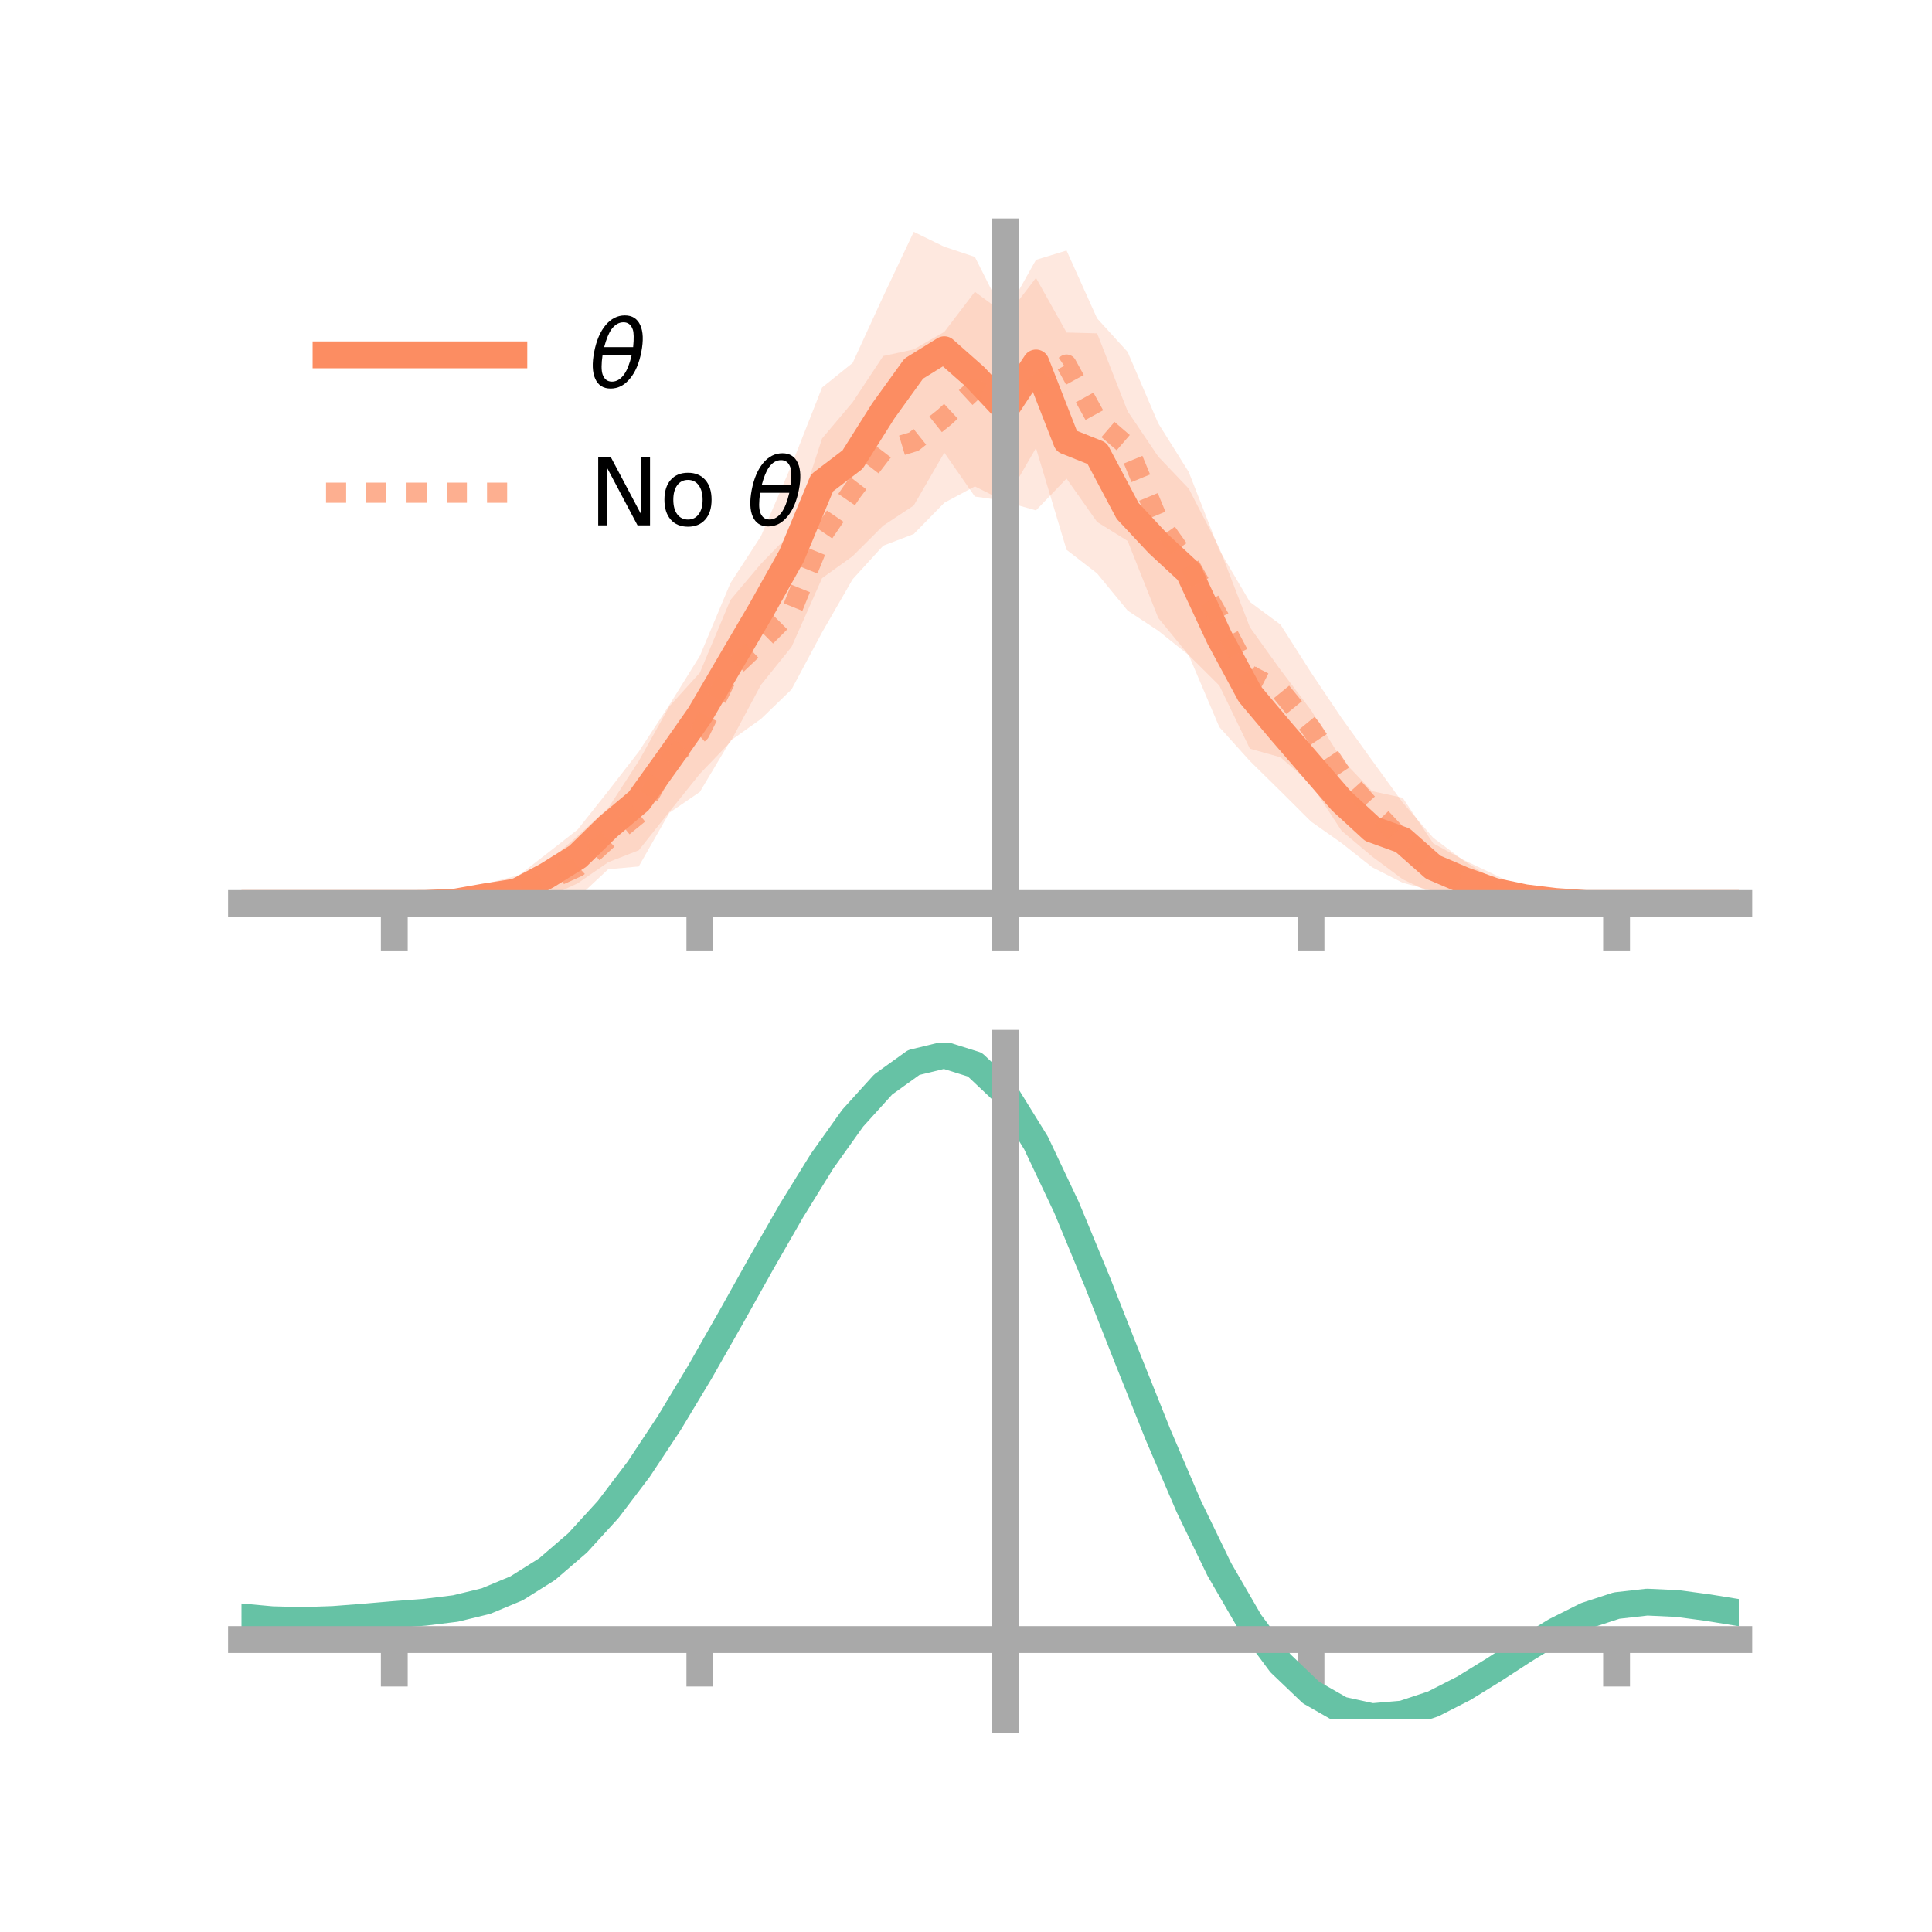 <?xml version="1.0" encoding="utf-8" standalone="no"?>
<!DOCTYPE svg PUBLIC "-//W3C//DTD SVG 1.1//EN"
  "http://www.w3.org/Graphics/SVG/1.1/DTD/svg11.dtd">
<!-- Created with matplotlib (https://matplotlib.org/) -->
<svg height="144pt" version="1.1" viewBox="0 0 144 144" width="144pt" xmlns="http://www.w3.org/2000/svg" xmlns:xlink="http://www.w3.org/1999/xlink">
 <defs>
  <style type="text/css">*{stroke-linecap:butt;stroke-linejoin:round;}</style>
 </defs>
 <g id="figure_1">
  <g id="patch_1">
   <path d="M 0 144 
L 144 144 
L 144 0 
L 0 0 
z
" style="fill:none;"/>
  </g>
  <g id="axes_1">
   <g id="patch_2">
    <path d="M 18 67.68 
L 129.6 67.68 
L 129.6 17.28 
L 18 17.28 
z
" style="fill:none;"/>
   </g>
   <g id="PolyCollection_1">
    <path clip-path="url(#pdcf8f16735)" d="M 18 67.345 
L 18 67.345 
L 20.278 67.345 
L 22.555 67.345 
L 24.833 67.345 
L 27.11 67.345 
L 29.388 67.344 
L 31.665 67.325 
L 33.943 66.958 
L 36.22 65.999 
L 38.498 65.38 
L 40.776 63.612 
L 43.053 61.832 
L 45.331 58.962 
L 47.608 56.025 
L 49.886 52.547 
L 52.163 48.887 
L 54.441 43.465 
L 56.718 39.96 
L 58.996 34.668 
L 61.273 28.884 
L 63.551 27.05 
L 65.829 22.093 
L 68.106 17.28 
L 70.384 18.392 
L 72.661 19.148 
L 74.939 23.674 
L 77.216 20.712 
L 79.494 24.785 
L 81.771 24.845 
L 84.049 30.655 
L 86.327 34.031 
L 88.604 36.42 
L 90.882 40.838 
L 93.159 46.748 
L 95.437 49.923 
L 97.714 52.93 
L 99.992 56.587 
L 102.269 58.97 
L 104.547 59.461 
L 106.824 62.859 
L 109.102 64.101 
L 111.38 65.185 
L 113.657 66.259 
L 115.935 66.748 
L 118.212 67.345 
L 120.49 67.345 
L 122.767 67.345 
L 125.045 67.345 
L 127.322 67.345 
L 129.6 67.345 
L 129.6 67.345 
L 129.6 67.345 
L 127.322 67.345 
L 125.045 67.345 
L 122.767 67.345 
L 120.49 67.345 
L 118.212 67.345 
L 115.935 67.632 
L 113.657 67.564 
L 111.38 67.68 
L 109.102 67.122 
L 106.824 66.417 
L 104.547 65.796 
L 102.269 64.639 
L 99.992 62.837 
L 97.714 61.233 
L 95.437 58.963 
L 93.159 56.722 
L 90.882 54.193 
L 88.604 48.834 
L 86.327 47.01 
L 84.049 45.51 
L 81.771 42.739 
L 79.494 40.978 
L 77.216 33.395 
L 74.939 37.332 
L 72.661 37.009 
L 70.384 33.74 
L 68.106 37.674 
L 65.829 39.179 
L 63.551 41.453 
L 61.273 43.091 
L 58.996 48.217 
L 56.718 51.044 
L 54.441 55.302 
L 52.163 57.674 
L 49.886 60.509 
L 47.608 63.376 
L 45.331 64.267 
L 43.053 65.84 
L 40.776 66.899 
L 38.498 67.582 
L 36.22 67.668 
L 33.943 67.517 
L 31.665 67.358 
L 29.388 67.345 
L 27.11 67.345 
L 24.833 67.345 
L 22.555 67.345 
L 20.278 67.345 
L 18 67.345 
z
" style="fill:#fc8d62;fill-opacity:0.2;"/>
   </g>
   <g id="PolyCollection_2">
    <path clip-path="url(#pdcf8f16735)" d="M 18 67.345 
L 18 67.345 
L 20.278 67.345 
L 22.555 67.345 
L 24.833 67.345 
L 27.11 67.345 
L 29.388 67.345 
L 31.665 67.292 
L 33.943 66.503 
L 36.22 65.866 
L 38.498 65.273 
L 40.776 64.318 
L 43.053 62.301 
L 45.331 60.235 
L 47.608 56.724 
L 49.886 52.653 
L 52.163 50.14 
L 54.441 44.718 
L 56.718 42.021 
L 58.996 39.673 
L 61.273 32.684 
L 63.551 29.98 
L 65.829 26.537 
L 68.106 26.043 
L 70.384 24.736 
L 72.661 21.748 
L 74.939 23.422 
L 77.216 19.368 
L 79.494 18.671 
L 81.771 23.73 
L 84.049 26.235 
L 86.327 31.549 
L 88.604 35.186 
L 90.882 40.998 
L 93.159 44.863 
L 95.437 46.548 
L 97.714 50.121 
L 99.992 53.511 
L 102.269 56.676 
L 104.547 59.818 
L 106.824 62.444 
L 109.102 64.154 
L 111.38 65.587 
L 113.657 66.366 
L 115.935 66.8 
L 118.212 67.21 
L 120.49 67.345 
L 122.767 67.345 
L 125.045 67.345 
L 127.322 67.345 
L 129.6 67.345 
L 129.6 67.345 
L 129.6 67.345 
L 127.322 67.345 
L 125.045 67.345 
L 122.767 67.345 
L 120.49 67.345 
L 118.212 67.439 
L 115.935 67.655 
L 113.657 67.594 
L 111.38 67.619 
L 109.102 67.188 
L 106.824 66.625 
L 104.547 65.535 
L 102.269 63.838 
L 99.992 61.922 
L 97.714 58.438 
L 95.437 56.441 
L 93.159 55.804 
L 90.882 51.095 
L 88.604 48.832 
L 86.327 46.053 
L 84.049 40.318 
L 81.771 38.902 
L 79.494 35.672 
L 77.216 38.04 
L 74.939 37.394 
L 72.661 36.252 
L 70.384 37.473 
L 68.106 39.801 
L 65.829 40.674 
L 63.551 43.172 
L 61.273 47.131 
L 58.996 51.387 
L 56.718 53.589 
L 54.441 55.21 
L 52.163 59.025 
L 49.886 60.584 
L 47.608 64.583 
L 45.331 64.789 
L 43.053 66.918 
L 40.776 66.967 
L 38.498 67.33 
L 36.22 67.79 
L 33.943 67.892 
L 31.665 67.381 
L 29.388 67.345 
L 27.11 67.345 
L 24.833 67.345 
L 22.555 67.345 
L 20.278 67.345 
L 18 67.345 
z
" style="fill:#fc8d62;fill-opacity:0.2;"/>
   </g>
   <g id="matplotlib.axis_1">
    <g id="xtick_1">
     <g id="line2d_1">
      <defs>
       <path d="M 0 0 
L 0 3.5 
" id="mcdfa07d055" style="stroke:#a9a9a9;stroke-width:2;"/>
      </defs>
      <g>
       <use style="fill:#a9a9a9;stroke:#a9a9a9;stroke-width:2;" x="29.388" xlink:href="#mcdfa07d055" y="67.345"/>
      </g>
     </g>
    </g>
    <g id="xtick_2">
     <g id="line2d_2">
      <g>
       <use style="fill:#a9a9a9;stroke:#a9a9a9;stroke-width:2;" x="52.163" xlink:href="#mcdfa07d055" y="67.345"/>
      </g>
     </g>
    </g>
    <g id="xtick_3">
     <g id="line2d_3">
      <g>
       <use style="fill:#a9a9a9;stroke:#a9a9a9;stroke-width:2;" x="74.939" xlink:href="#mcdfa07d055" y="67.345"/>
      </g>
     </g>
    </g>
    <g id="xtick_4">
     <g id="line2d_4">
      <g>
       <use style="fill:#a9a9a9;stroke:#a9a9a9;stroke-width:2;" x="97.714" xlink:href="#mcdfa07d055" y="67.345"/>
      </g>
     </g>
    </g>
    <g id="xtick_5">
     <g id="line2d_5">
      <g>
       <use style="fill:#a9a9a9;stroke:#a9a9a9;stroke-width:2;" x="120.49" xlink:href="#mcdfa07d055" y="67.345"/>
      </g>
     </g>
    </g>
   </g>
   <g id="matplotlib.axis_2"/>
   <g id="line2d_6">
    <path clip-path="url(#pdcf8f16735)" d="M 18 67.345 
L 20.278 67.345 
L 22.555 67.345 
L 24.833 67.345 
L 27.11 67.345 
L 29.388 67.344 
L 31.665 67.341 
L 33.943 67.237 
L 36.22 66.834 
L 38.498 66.481 
L 40.776 65.256 
L 43.053 63.836 
L 45.331 61.615 
L 47.608 59.701 
L 49.886 56.528 
L 52.163 53.281 
L 54.441 49.383 
L 56.718 45.502 
L 58.996 41.442 
L 61.273 35.988 
L 63.551 34.251 
L 65.829 30.636 
L 68.106 27.477 
L 70.384 26.066 
L 72.661 28.079 
L 74.939 30.503 
L 77.216 27.054 
L 79.494 32.882 
L 81.771 33.792 
L 84.049 38.083 
L 86.327 40.52 
L 88.604 42.627 
L 90.882 47.515 
L 93.159 51.735 
L 95.437 54.443 
L 97.714 57.081 
L 99.992 59.712 
L 102.269 61.804 
L 104.547 62.628 
L 106.824 64.638 
L 109.102 65.612 
L 111.38 66.432 
L 113.657 66.912 
L 115.935 67.19 
L 118.212 67.345 
L 120.49 67.345 
L 122.767 67.345 
L 125.045 67.345 
L 127.322 67.345 
L 129.6 67.345 
" style="fill:none;stroke:#fc8d62;stroke-linecap:square;stroke-width:2;"/>
   </g>
   <g id="line2d_7">
    <path clip-path="url(#pdcf8f16735)" d="M 18 67.345 
L 20.278 67.345 
L 22.555 67.345 
L 24.833 67.345 
L 27.11 67.345 
L 29.388 67.345 
L 31.665 67.337 
L 33.943 67.198 
L 36.22 66.828 
L 38.498 66.302 
L 40.776 65.643 
L 43.053 64.61 
L 45.331 62.512 
L 47.608 60.654 
L 49.886 56.619 
L 52.163 54.583 
L 54.441 49.964 
L 56.718 47.805 
L 58.996 45.53 
L 61.273 39.908 
L 63.551 36.576 
L 65.829 33.606 
L 68.106 32.922 
L 70.384 31.105 
L 72.661 29 
L 74.939 30.408 
L 77.216 28.704 
L 79.494 27.172 
L 81.771 31.316 
L 84.049 33.277 
L 86.327 38.801 
L 88.604 42.009 
L 90.882 46.046 
L 93.159 50.333 
L 95.437 51.494 
L 97.714 54.279 
L 99.992 57.717 
L 102.269 60.257 
L 104.547 62.677 
L 106.824 64.535 
L 109.102 65.671 
L 111.38 66.603 
L 113.657 66.98 
L 115.935 67.228 
L 118.212 67.324 
L 120.49 67.345 
L 122.767 67.345 
L 125.045 67.345 
L 127.322 67.345 
L 129.6 67.345 
" style="fill:none;stroke:#fc8d62;stroke-dasharray:1.5,1.5;stroke-dashoffset:0;stroke-opacity:0.7;stroke-width:1.5;"/>
   </g>
   <g id="patch_3">
    <path d="M 74.939 67.68 
L 74.939 17.28 
" style="fill:none;stroke:#a9a9a9;stroke-linecap:square;stroke-linejoin:miter;stroke-width:2;"/>
   </g>
   <g id="patch_4">
    <path d="M 129.6 67.68 
L 129.6 17.28 
" style="fill:none;"/>
   </g>
   <g id="patch_5">
    <path d="M 18 67.345 
L 129.6 67.345 
" style="fill:none;stroke:#a9a9a9;stroke-linecap:square;stroke-linejoin:miter;stroke-width:2;"/>
   </g>
   <g id="patch_6">
    <path d="M 18 17.28 
L 129.6 17.28 
" style="fill:none;"/>
   </g>
   <g id="legend_1">
    <g id="line2d_8">
     <path d="M 24.3 26.449 
L 38.3 26.449 
" style="fill:none;stroke:#fc8d62;stroke-linecap:square;stroke-width:2;"/>
    </g>
    <g id="line2d_9"/>
    <g id="text_1">
     <!-- $\theta$ -->
     <g transform="translate(43.9 28.899)scale(0.07 -0.07)">
      <defs>
       <path d="M 45.516 34.672 
L 14.453 34.672 
Q 12.359 20.062 14.5 13.875 
Q 17.188 6.25 24.469 6.25 
Q 31.781 6.25 37.359 13.922 
Q 42.234 20.656 45.516 34.672 
z
M 47.016 42.969 
Q 48.344 56.844 46.625 61.719 
Q 43.953 69.438 36.766 69.438 
Q 29.297 69.438 23.828 61.812 
Q 19.531 55.672 16.156 42.969 
z
M 38.188 76.766 
Q 49.906 76.766 54.594 66.406 
Q 59.281 56.109 55.719 37.844 
Q 52.203 19.625 43.453 9.281 
Q 34.766 -1.125 23.047 -1.125 
Q 11.281 -1.125 6.641 9.281 
Q 2 19.625 5.516 37.844 
Q 9.078 56.109 17.719 66.406 
Q 26.422 76.766 38.188 76.766 
z
" id="DejaVuSans-Oblique-952"/>
      </defs>
      <use transform="translate(0 0.234)" xlink:href="#DejaVuSans-Oblique-952"/>
     </g>
    </g>
    <g id="line2d_10">
     <path d="M 24.3 36.724 
L 38.3 36.724 
" style="fill:none;stroke:#fc8d62;stroke-dasharray:1.5,1.5;stroke-dashoffset:0;stroke-opacity:0.7;stroke-width:1.5;"/>
    </g>
    <g id="line2d_11"/>
    <g id="text_2">
     <!-- No $\theta$ -->
     <g transform="translate(43.9 39.174)scale(0.07 -0.07)">
      <defs>
       <path d="M 9.812 72.906 
L 23.094 72.906 
L 55.422 11.922 
L 55.422 72.906 
L 64.984 72.906 
L 64.984 0 
L 51.703 0 
L 19.391 60.984 
L 19.391 0 
L 9.812 0 
z
" id="DejaVuSans-78"/>
       <path d="M 30.609 48.391 
Q 23.391 48.391 19.188 42.75 
Q 14.984 37.109 14.984 27.297 
Q 14.984 17.484 19.156 11.844 
Q 23.344 6.203 30.609 6.203 
Q 37.797 6.203 41.984 11.859 
Q 46.188 17.531 46.188 27.297 
Q 46.188 37.016 41.984 42.703 
Q 37.797 48.391 30.609 48.391 
z
M 30.609 56 
Q 42.328 56 49.016 48.375 
Q 55.719 40.766 55.719 27.297 
Q 55.719 13.875 49.016 6.219 
Q 42.328 -1.422 30.609 -1.422 
Q 18.844 -1.422 12.172 6.219 
Q 5.516 13.875 5.516 27.297 
Q 5.516 40.766 12.172 48.375 
Q 18.844 56 30.609 56 
z
" id="DejaVuSans-111"/>
       <path id="DejaVuSans-32"/>
      </defs>
      <use transform="translate(0 0.234)" xlink:href="#DejaVuSans-78"/>
      <use transform="translate(74.805 0.234)" xlink:href="#DejaVuSans-111"/>
      <use transform="translate(135.986 0.234)" xlink:href="#DejaVuSans-32"/>
      <use transform="translate(167.773 0.234)" xlink:href="#DejaVuSans-Oblique-952"/>
     </g>
    </g>
   </g>
  </g>
  <g id="axes_2">
   <g id="patch_7">
    <path d="M 18 128.16 
L 129.6 128.16 
L 129.6 77.76 
L 18 77.76 
z
" style="fill:none;"/>
   </g>
   <g id="PolyCollection_3">
    <path clip-path="url(#p5befe5c1b8)" d="M 18 120.556 
L 18 120.48 
L 20.278 120.695 
L 22.555 120.755 
L 24.833 120.668 
L 27.11 120.484 
L 29.388 120.281 
L 31.665 120.107 
L 33.943 119.822 
L 36.22 119.264 
L 38.498 118.305 
L 40.776 116.853 
L 43.053 114.859 
L 45.331 112.313 
L 47.608 109.247 
L 49.886 105.729 
L 52.163 101.86 
L 54.441 97.769 
L 56.718 93.611 
L 58.996 89.56 
L 61.273 85.805 
L 63.551 82.545 
L 65.829 79.983 
L 68.106 78.323 
L 70.384 77.76 
L 72.661 78.485 
L 74.939 80.668 
L 77.216 84.398 
L 79.494 89.275 
L 81.771 94.851 
L 84.049 100.707 
L 86.327 106.481 
L 88.604 111.869 
L 90.882 116.639 
L 93.159 120.626 
L 95.437 123.732 
L 97.714 125.926 
L 99.992 127.237 
L 102.269 127.741 
L 104.547 127.552 
L 106.824 126.808 
L 109.102 125.664 
L 111.38 124.283 
L 113.657 122.829 
L 115.935 121.46 
L 118.212 120.331 
L 120.49 119.592 
L 122.767 119.338 
L 125.045 119.45 
L 127.322 119.767 
L 129.6 120.146 
L 129.6 120.245 
L 129.6 120.245 
L 127.322 119.888 
L 125.045 119.59 
L 122.767 119.489 
L 120.49 119.75 
L 118.212 120.503 
L 115.935 121.662 
L 113.657 123.076 
L 111.38 124.582 
L 109.102 126.011 
L 106.824 127.191 
L 104.547 127.959 
L 102.269 128.16 
L 99.992 127.664 
L 97.714 126.37 
L 95.437 124.216 
L 93.159 121.185 
L 90.882 117.309 
L 88.604 112.677 
L 86.327 107.445 
L 84.049 101.836 
L 81.771 96.141 
L 79.494 90.715 
L 77.216 85.966 
L 74.939 82.335 
L 72.661 80.217 
L 70.384 79.516 
L 68.106 80.064 
L 65.829 81.672 
L 63.551 84.145 
L 61.273 87.286 
L 58.996 90.896 
L 56.718 94.785 
L 54.441 98.771 
L 52.163 102.687 
L 49.886 106.389 
L 47.608 109.754 
L 45.331 112.69 
L 43.053 115.134 
L 40.776 117.059 
L 38.498 118.47 
L 36.22 119.409 
L 33.943 119.956 
L 31.665 120.231 
L 29.388 120.394 
L 27.11 120.582 
L 24.833 120.747 
L 22.555 120.817 
L 20.278 120.755 
L 18 120.556 
z
" style="fill:#66c2a5;fill-opacity:0.2;"/>
   </g>
   <g id="matplotlib.axis_3">
    <g id="xtick_6">
     <g id="line2d_12">
      <g>
       <use style="fill:#a9a9a9;stroke:#a9a9a9;stroke-width:2;" x="29.388" xlink:href="#mcdfa07d055" y="122.203"/>
      </g>
     </g>
    </g>
    <g id="xtick_7">
     <g id="line2d_13">
      <g>
       <use style="fill:#a9a9a9;stroke:#a9a9a9;stroke-width:2;" x="52.163" xlink:href="#mcdfa07d055" y="122.203"/>
      </g>
     </g>
    </g>
    <g id="xtick_8">
     <g id="line2d_14">
      <g>
       <use style="fill:#a9a9a9;stroke:#a9a9a9;stroke-width:2;" x="74.939" xlink:href="#mcdfa07d055" y="122.203"/>
      </g>
     </g>
    </g>
    <g id="xtick_9">
     <g id="line2d_15">
      <g>
       <use style="fill:#a9a9a9;stroke:#a9a9a9;stroke-width:2;" x="97.714" xlink:href="#mcdfa07d055" y="122.203"/>
      </g>
     </g>
    </g>
    <g id="xtick_10">
     <g id="line2d_16">
      <g>
       <use style="fill:#a9a9a9;stroke:#a9a9a9;stroke-width:2;" x="120.49" xlink:href="#mcdfa07d055" y="122.203"/>
      </g>
     </g>
    </g>
   </g>
   <g id="matplotlib.axis_4"/>
   <g id="line2d_17">
    <path clip-path="url(#p5befe5c1b8)" d="M 18 120.518 
L 20.278 120.725 
L 22.555 120.786 
L 24.833 120.708 
L 27.11 120.533 
L 29.388 120.337 
L 31.665 120.169 
L 33.943 119.889 
L 36.22 119.336 
L 38.498 118.387 
L 40.776 116.956 
L 43.053 114.997 
L 45.331 112.502 
L 47.608 109.501 
L 49.886 106.059 
L 52.163 102.274 
L 54.441 98.27 
L 56.718 94.198 
L 58.996 90.228 
L 61.273 86.545 
L 63.551 83.345 
L 65.829 80.828 
L 68.106 79.193 
L 70.384 78.638 
L 72.661 79.351 
L 74.939 81.501 
L 77.216 85.182 
L 79.494 89.995 
L 81.771 95.496 
L 84.049 101.272 
L 86.327 106.963 
L 88.604 112.273 
L 90.882 116.974 
L 93.159 120.905 
L 95.437 123.974 
L 97.714 126.148 
L 99.992 127.45 
L 102.269 127.95 
L 104.547 127.755 
L 106.824 127 
L 109.102 125.837 
L 111.38 124.433 
L 113.657 122.952 
L 115.935 121.561 
L 118.212 120.417 
L 120.49 119.671 
L 122.767 119.413 
L 125.045 119.52 
L 127.322 119.827 
L 129.6 120.196 
" style="fill:none;stroke:#66c2a5;stroke-linecap:square;stroke-width:2;"/>
   </g>
   <g id="patch_8">
    <path d="M 74.939 128.16 
L 74.939 77.76 
" style="fill:none;stroke:#a9a9a9;stroke-linecap:square;stroke-linejoin:miter;stroke-width:2;"/>
   </g>
   <g id="patch_9">
    <path d="M 129.6 128.16 
L 129.6 77.76 
" style="fill:none;"/>
   </g>
   <g id="patch_10">
    <path d="M 18 122.203 
L 129.6 122.203 
" style="fill:none;stroke:#a9a9a9;stroke-linecap:square;stroke-linejoin:miter;stroke-width:2;"/>
   </g>
   <g id="patch_11">
    <path d="M 18 77.76 
L 129.6 77.76 
" style="fill:none;"/>
   </g>
  </g>
 </g>
 <defs>
  <clipPath id="pdcf8f16735">
   <rect height="50.4" width="111.6" x="18" y="17.28"/>
  </clipPath>
  <clipPath id="p5befe5c1b8">
   <rect height="50.4" width="111.6" x="18" y="77.76"/>
  </clipPath>
 </defs>
</svg>
